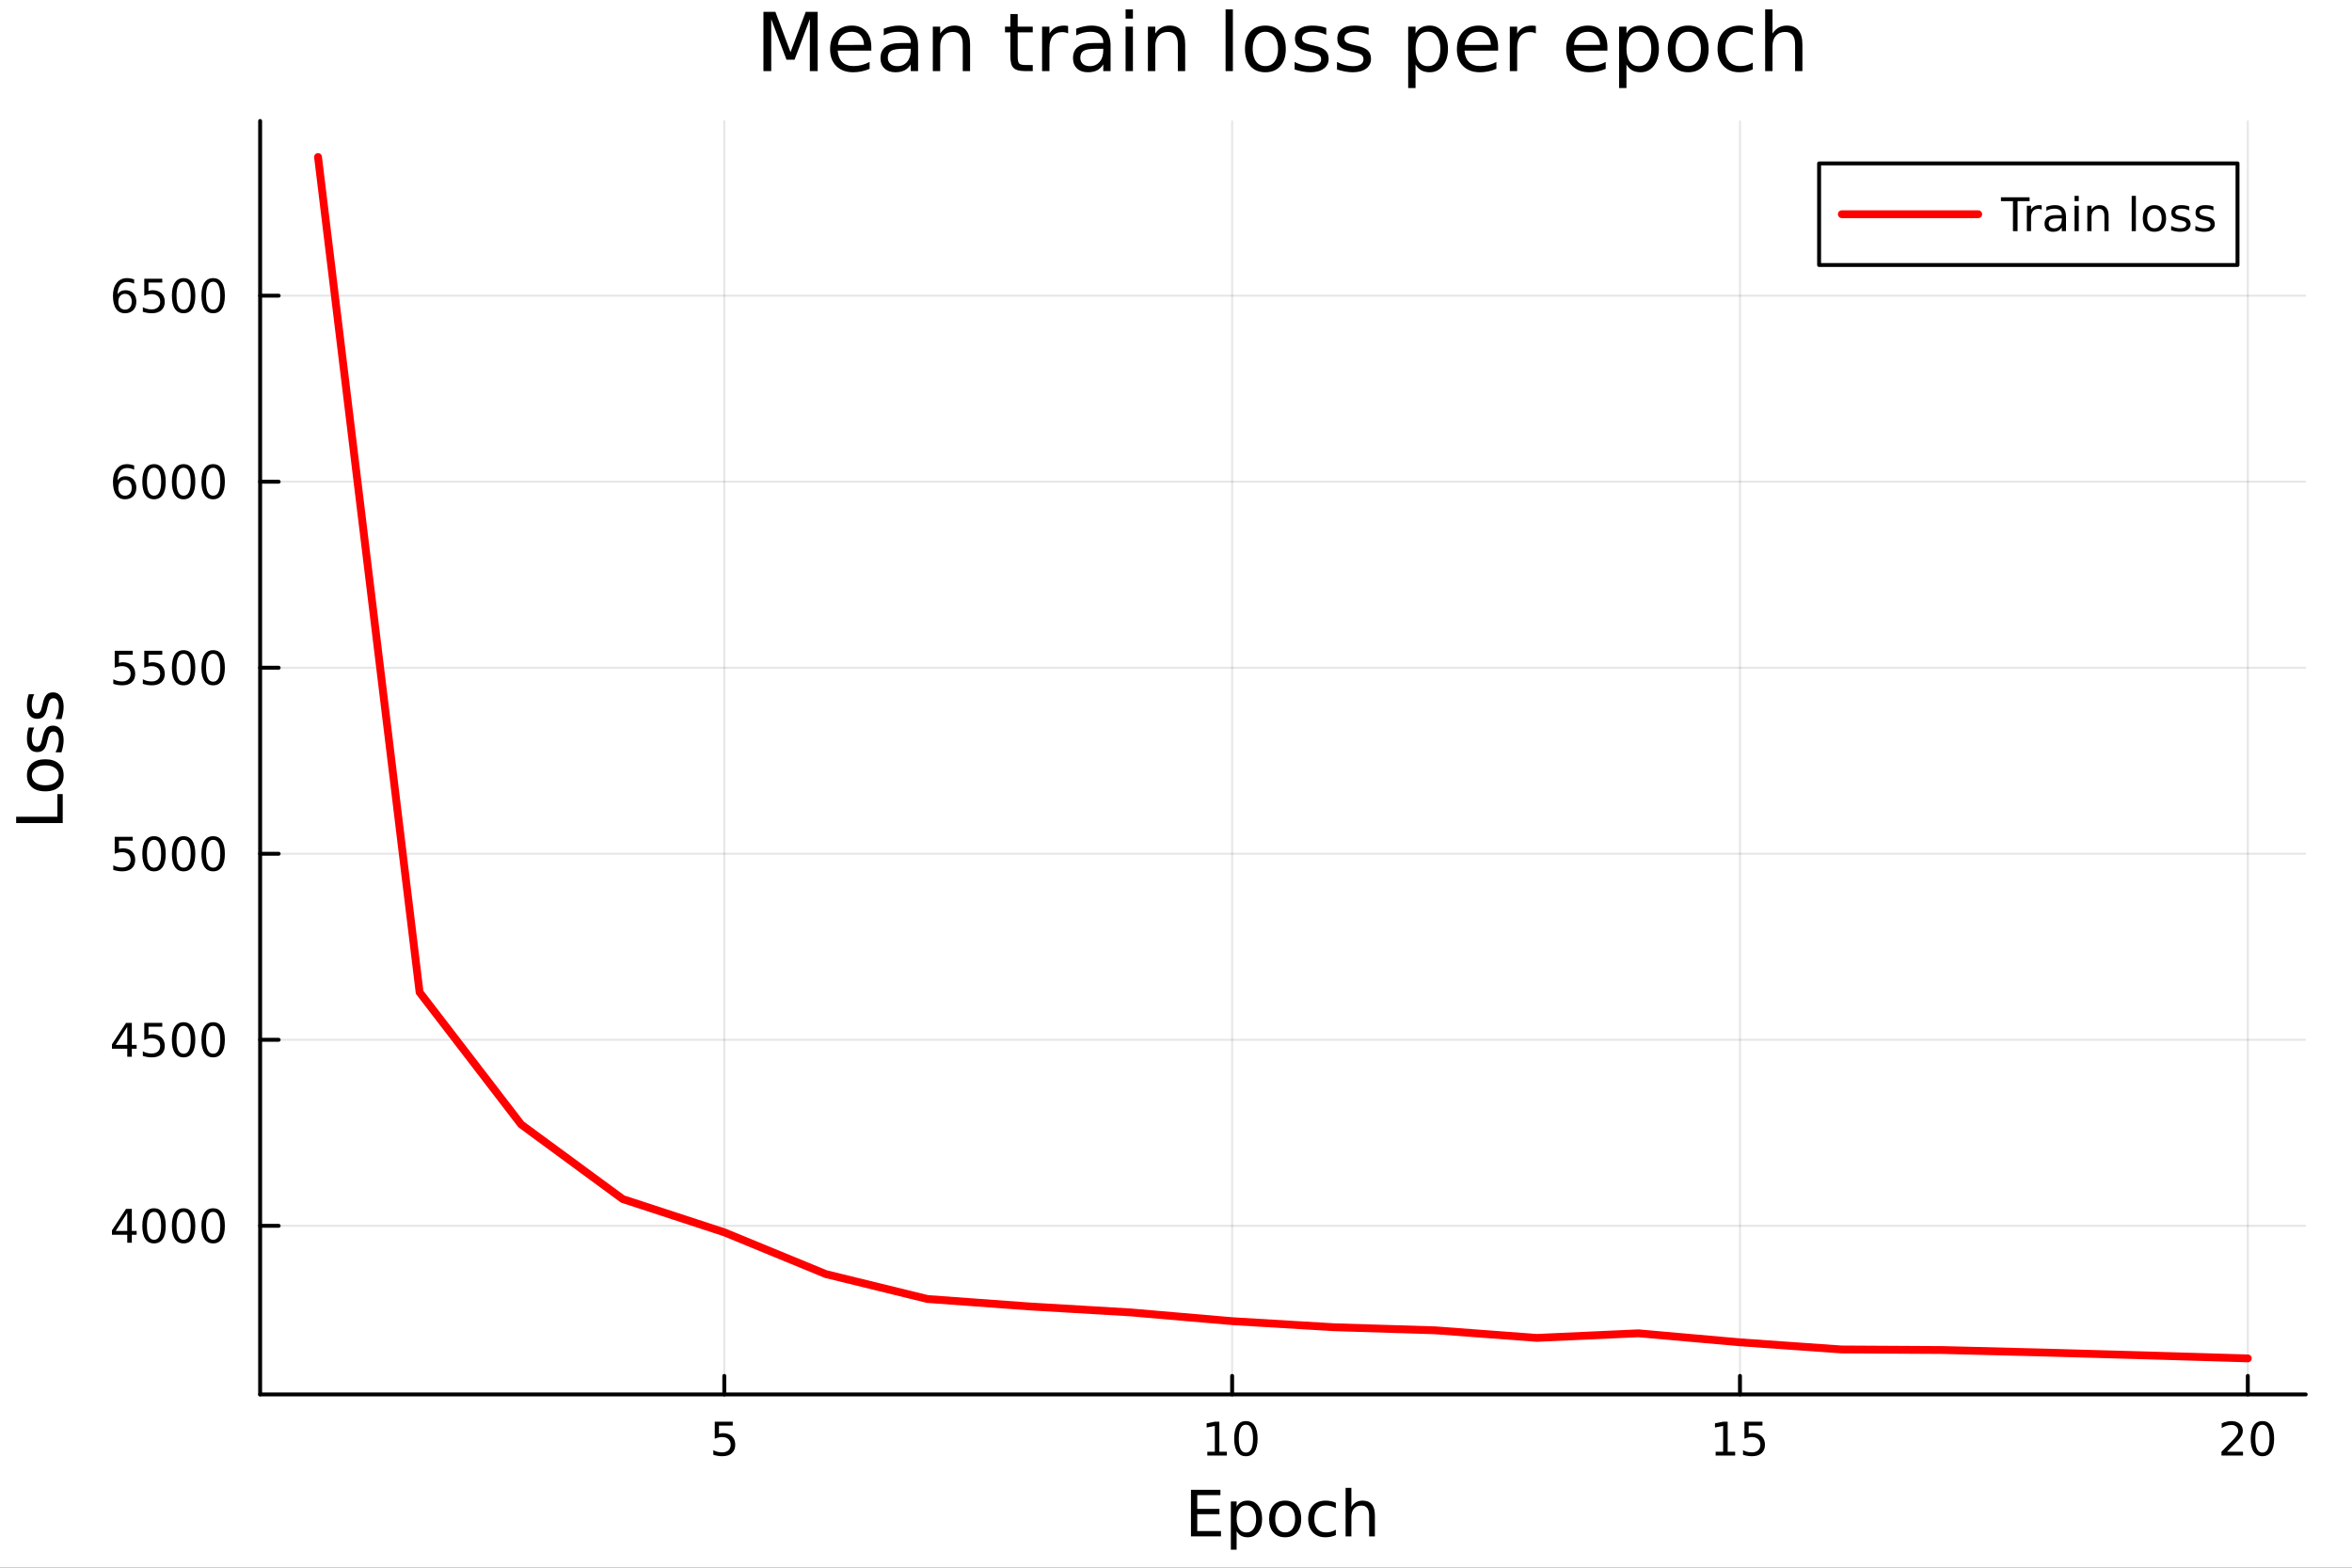 <?xml version="1.0" encoding="utf-8"?>
<svg xmlns="http://www.w3.org/2000/svg" xmlns:xlink="http://www.w3.org/1999/xlink" width="600" height="400" viewBox="0 0 2400 1600">
<rect x="0" y="0" width="2400" height="1600" fill="#333333" stroke="none"/>
<defs>
  <clipPath id="clip720">
    <rect x="0" y="0" width="2400" height="1600"/>
  </clipPath>
</defs>
<path clip-path="url(#clip720)" d="M0 1600 L2400 1600 L2400 8.88178e-14 L0 8.88178e-14  Z" fill="#ffffff" fill-rule="evenodd" fill-opacity="1"/>
<defs>
  <clipPath id="clip721">
    <rect x="480" y="0" width="1681" height="1600"/>
  </clipPath>
</defs>
<path clip-path="url(#clip720)" d="M265.445 1423.18 L2352.76 1423.18 L2352.76 123.472 L265.445 123.472  Z" fill="#ffffff" fill-rule="evenodd" fill-opacity="1"/>
<defs>
  <clipPath id="clip722">
    <rect x="265" y="123" width="2088" height="1301"/>
  </clipPath>
</defs>
<polyline clip-path="url(#clip722)" style="stroke:#000000; stroke-linecap:round; stroke-linejoin:round; stroke-width:2; stroke-opacity:0.1; fill:none" points="739.08,1423.18 739.08,123.472 "/>
<polyline clip-path="url(#clip722)" style="stroke:#000000; stroke-linecap:round; stroke-linejoin:round; stroke-width:2; stroke-opacity:0.1; fill:none" points="1257.28,1423.18 1257.28,123.472 "/>
<polyline clip-path="url(#clip722)" style="stroke:#000000; stroke-linecap:round; stroke-linejoin:round; stroke-width:2; stroke-opacity:0.1; fill:none" points="1775.48,1423.18 1775.48,123.472 "/>
<polyline clip-path="url(#clip722)" style="stroke:#000000; stroke-linecap:round; stroke-linejoin:round; stroke-width:2; stroke-opacity:0.1; fill:none" points="2293.68,1423.18 2293.68,123.472 "/>
<polyline clip-path="url(#clip720)" style="stroke:#000000; stroke-linecap:round; stroke-linejoin:round; stroke-width:4; stroke-opacity:1; fill:none" points="265.445,1423.18 2352.76,1423.18 "/>
<polyline clip-path="url(#clip720)" style="stroke:#000000; stroke-linecap:round; stroke-linejoin:round; stroke-width:4; stroke-opacity:1; fill:none" points="739.08,1423.18 739.08,1404.28 "/>
<polyline clip-path="url(#clip720)" style="stroke:#000000; stroke-linecap:round; stroke-linejoin:round; stroke-width:4; stroke-opacity:1; fill:none" points="1257.28,1423.18 1257.28,1404.28 "/>
<polyline clip-path="url(#clip720)" style="stroke:#000000; stroke-linecap:round; stroke-linejoin:round; stroke-width:4; stroke-opacity:1; fill:none" points="1775.48,1423.18 1775.48,1404.28 "/>
<polyline clip-path="url(#clip720)" style="stroke:#000000; stroke-linecap:round; stroke-linejoin:round; stroke-width:4; stroke-opacity:1; fill:none" points="2293.68,1423.18 2293.68,1404.28 "/>
<path clip-path="url(#clip720)" d="M729.358 1451.02 L747.714 1451.02 L747.714 1454.96 L733.64 1454.96 L733.64 1463.43 Q734.659 1463.08 735.677 1462.92 Q736.696 1462.73 737.714 1462.73 Q743.501 1462.73 746.881 1465.9 Q750.26 1469.08 750.26 1474.49 Q750.26 1480.07 746.788 1483.17 Q743.316 1486.25 736.997 1486.25 Q734.821 1486.25 732.552 1485.88 Q730.307 1485.51 727.899 1484.77 L727.899 1480.07 Q729.983 1481.2 732.205 1481.76 Q734.427 1482.32 736.904 1482.32 Q740.909 1482.32 743.247 1480.21 Q745.584 1478.1 745.584 1474.49 Q745.584 1470.88 743.247 1468.77 Q740.909 1466.67 736.904 1466.67 Q735.029 1466.67 733.154 1467.08 Q731.302 1467.5 729.358 1468.38 L729.358 1451.02 Z" fill="#000000" fill-rule="nonzero" fill-opacity="1" /><path clip-path="url(#clip720)" d="M1231.97 1481.64 L1239.61 1481.64 L1239.61 1455.28 L1231.3 1456.95 L1231.3 1452.69 L1239.56 1451.02 L1244.24 1451.02 L1244.24 1481.64 L1251.88 1481.64 L1251.88 1485.58 L1231.97 1485.58 L1231.97 1481.64 Z" fill="#000000" fill-rule="nonzero" fill-opacity="1" /><path clip-path="url(#clip720)" d="M1271.32 1454.1 Q1267.71 1454.1 1265.88 1457.66 Q1264.07 1461.2 1264.07 1468.33 Q1264.07 1475.44 1265.88 1479.01 Q1267.71 1482.55 1271.32 1482.55 Q1274.95 1482.55 1276.76 1479.01 Q1278.59 1475.44 1278.59 1468.33 Q1278.59 1461.2 1276.76 1457.66 Q1274.95 1454.1 1271.32 1454.1 M1271.32 1450.39 Q1277.13 1450.39 1280.19 1455 Q1283.26 1459.58 1283.26 1468.33 Q1283.26 1477.06 1280.19 1481.67 Q1277.13 1486.25 1271.32 1486.25 Q1265.51 1486.25 1262.43 1481.67 Q1259.38 1477.06 1259.38 1468.33 Q1259.38 1459.58 1262.43 1455 Q1265.51 1450.39 1271.32 1450.39 Z" fill="#000000" fill-rule="nonzero" fill-opacity="1" /><path clip-path="url(#clip720)" d="M1750.67 1481.64 L1758.3 1481.64 L1758.3 1455.28 L1749.99 1456.95 L1749.99 1452.69 L1758.26 1451.02 L1762.93 1451.02 L1762.93 1481.64 L1770.57 1481.64 L1770.57 1485.58 L1750.67 1485.58 L1750.67 1481.64 Z" fill="#000000" fill-rule="nonzero" fill-opacity="1" /><path clip-path="url(#clip720)" d="M1780.06 1451.02 L1798.42 1451.02 L1798.42 1454.96 L1784.35 1454.96 L1784.35 1463.43 Q1785.36 1463.08 1786.38 1462.92 Q1787.4 1462.73 1788.42 1462.73 Q1794.21 1462.73 1797.59 1465.9 Q1800.97 1469.08 1800.97 1474.49 Q1800.97 1480.07 1797.49 1483.17 Q1794.02 1486.25 1787.7 1486.25 Q1785.53 1486.25 1783.26 1485.88 Q1781.01 1485.51 1778.61 1484.77 L1778.61 1480.07 Q1780.69 1481.2 1782.91 1481.76 Q1785.13 1482.32 1787.61 1482.32 Q1791.61 1482.32 1793.95 1480.21 Q1796.29 1478.1 1796.29 1474.49 Q1796.29 1470.88 1793.95 1468.77 Q1791.61 1466.67 1787.61 1466.67 Q1785.74 1466.67 1783.86 1467.08 Q1782.01 1467.5 1780.06 1468.38 L1780.06 1451.02 Z" fill="#000000" fill-rule="nonzero" fill-opacity="1" /><path clip-path="url(#clip720)" d="M2272.45 1481.64 L2288.77 1481.64 L2288.77 1485.58 L2266.83 1485.58 L2266.83 1481.64 Q2269.49 1478.89 2274.07 1474.26 Q2278.68 1469.61 2279.86 1468.27 Q2282.11 1465.74 2282.99 1464.01 Q2283.89 1462.25 2283.89 1460.56 Q2283.89 1457.8 2281.95 1456.07 Q2280.02 1454.33 2276.92 1454.33 Q2274.72 1454.33 2272.27 1455.09 Q2269.84 1455.86 2267.06 1457.41 L2267.06 1452.69 Q2269.88 1451.55 2272.34 1450.97 Q2274.79 1450.39 2276.83 1450.39 Q2282.2 1450.39 2285.39 1453.08 Q2288.59 1455.77 2288.59 1460.26 Q2288.59 1462.39 2287.78 1464.31 Q2286.99 1466.2 2284.88 1468.8 Q2284.31 1469.47 2281.2 1472.69 Q2278.1 1475.88 2272.45 1481.64 Z" fill="#000000" fill-rule="nonzero" fill-opacity="1" /><path clip-path="url(#clip720)" d="M2308.59 1454.1 Q2304.98 1454.1 2303.15 1457.66 Q2301.34 1461.2 2301.34 1468.33 Q2301.34 1475.44 2303.15 1479.01 Q2304.98 1482.55 2308.59 1482.55 Q2312.22 1482.55 2314.03 1479.01 Q2315.86 1475.44 2315.86 1468.33 Q2315.86 1461.2 2314.03 1457.66 Q2312.22 1454.1 2308.59 1454.1 M2308.59 1450.39 Q2314.4 1450.39 2317.45 1455 Q2320.53 1459.58 2320.53 1468.33 Q2320.53 1477.06 2317.45 1481.67 Q2314.4 1486.25 2308.59 1486.25 Q2302.78 1486.25 2299.7 1481.67 Q2296.64 1477.06 2296.64 1468.33 Q2296.64 1459.58 2299.7 1455 Q2302.78 1450.39 2308.59 1450.39 Z" fill="#000000" fill-rule="nonzero" fill-opacity="1" /><path clip-path="url(#clip720)" d="M1215.27 1520.52 L1245.32 1520.52 L1245.32 1525.93 L1221.7 1525.93 L1221.7 1540 L1244.33 1540 L1244.33 1545.41 L1221.7 1545.41 L1221.7 1562.63 L1245.89 1562.63 L1245.89 1568.04 L1215.27 1568.04 L1215.27 1520.52 Z" fill="#000000" fill-rule="nonzero" fill-opacity="1" /><path clip-path="url(#clip720)" d="M1261.87 1562.7 L1261.87 1581.6 L1255.98 1581.6 L1255.98 1532.4 L1261.87 1532.4 L1261.87 1537.81 Q1263.71 1534.62 1266.51 1533.1 Q1269.35 1531.54 1273.26 1531.54 Q1279.75 1531.54 1283.8 1536.69 Q1287.87 1541.85 1287.87 1550.25 Q1287.87 1558.65 1283.8 1563.81 Q1279.75 1568.97 1273.26 1568.97 Q1269.35 1568.97 1266.51 1567.44 Q1263.71 1565.88 1261.87 1562.7 M1281.79 1550.25 Q1281.79 1543.79 1279.12 1540.13 Q1276.48 1536.44 1271.83 1536.44 Q1267.18 1536.44 1264.51 1540.13 Q1261.87 1543.79 1261.87 1550.25 Q1261.87 1556.71 1264.51 1560.4 Q1267.18 1564.07 1271.83 1564.07 Q1276.48 1564.07 1279.12 1560.4 Q1281.79 1556.71 1281.79 1550.25 Z" fill="#000000" fill-rule="nonzero" fill-opacity="1" /><path clip-path="url(#clip720)" d="M1311.39 1536.5 Q1306.68 1536.5 1303.94 1540.19 Q1301.21 1543.85 1301.21 1550.25 Q1301.21 1556.65 1303.91 1560.34 Q1306.65 1564 1311.39 1564 Q1316.07 1564 1318.81 1560.31 Q1321.55 1556.62 1321.55 1550.25 Q1321.55 1543.92 1318.81 1540.23 Q1316.07 1536.5 1311.39 1536.5 M1311.39 1531.54 Q1319.03 1531.54 1323.39 1536.5 Q1327.75 1541.47 1327.75 1550.25 Q1327.75 1559 1323.39 1564 Q1319.03 1568.97 1311.39 1568.97 Q1303.72 1568.97 1299.36 1564 Q1295.03 1559 1295.03 1550.25 Q1295.03 1541.47 1299.36 1536.5 Q1303.72 1531.54 1311.39 1531.54 Z" fill="#000000" fill-rule="nonzero" fill-opacity="1" /><path clip-path="url(#clip720)" d="M1363.11 1533.76 L1363.11 1539.24 Q1360.63 1537.87 1358.12 1537.2 Q1355.63 1536.5 1353.09 1536.5 Q1347.39 1536.5 1344.24 1540.13 Q1341.09 1543.73 1341.09 1550.25 Q1341.09 1556.78 1344.24 1560.4 Q1347.39 1564 1353.09 1564 Q1355.63 1564 1358.12 1563.33 Q1360.63 1562.63 1363.11 1561.26 L1363.11 1566.68 Q1360.66 1567.82 1358.02 1568.39 Q1355.41 1568.97 1352.45 1568.97 Q1344.4 1568.97 1339.66 1563.91 Q1334.91 1558.85 1334.91 1550.25 Q1334.91 1541.53 1339.69 1536.53 Q1344.49 1531.54 1352.83 1531.54 Q1355.54 1531.54 1358.12 1532.11 Q1360.69 1532.65 1363.11 1533.76 Z" fill="#000000" fill-rule="nonzero" fill-opacity="1" /><path clip-path="url(#clip720)" d="M1402.93 1546.53 L1402.93 1568.04 L1397.07 1568.04 L1397.07 1546.72 Q1397.07 1541.66 1395.1 1539.14 Q1393.13 1536.63 1389.18 1536.63 Q1384.44 1536.63 1381.7 1539.65 Q1378.96 1542.68 1378.96 1547.9 L1378.96 1568.04 L1373.08 1568.04 L1373.08 1518.52 L1378.96 1518.52 L1378.96 1537.93 Q1381.06 1534.72 1383.9 1533.13 Q1386.76 1531.54 1390.49 1531.54 Q1396.63 1531.54 1399.78 1535.36 Q1402.93 1539.14 1402.93 1546.53 Z" fill="#000000" fill-rule="nonzero" fill-opacity="1" /><polyline clip-path="url(#clip722)" style="stroke:#000000; stroke-linecap:round; stroke-linejoin:round; stroke-width:2; stroke-opacity:0.1; fill:none" points="265.445,1251.08 2352.76,1251.08 "/>
<polyline clip-path="url(#clip722)" style="stroke:#000000; stroke-linecap:round; stroke-linejoin:round; stroke-width:2; stroke-opacity:0.1; fill:none" points="265.445,1061.22 2352.76,1061.22 "/>
<polyline clip-path="url(#clip722)" style="stroke:#000000; stroke-linecap:round; stroke-linejoin:round; stroke-width:2; stroke-opacity:0.1; fill:none" points="265.445,871.352 2352.76,871.352 "/>
<polyline clip-path="url(#clip722)" style="stroke:#000000; stroke-linecap:round; stroke-linejoin:round; stroke-width:2; stroke-opacity:0.1; fill:none" points="265.445,681.487 2352.76,681.487 "/>
<polyline clip-path="url(#clip722)" style="stroke:#000000; stroke-linecap:round; stroke-linejoin:round; stroke-width:2; stroke-opacity:0.1; fill:none" points="265.445,491.623 2352.76,491.623 "/>
<polyline clip-path="url(#clip722)" style="stroke:#000000; stroke-linecap:round; stroke-linejoin:round; stroke-width:2; stroke-opacity:0.1; fill:none" points="265.445,301.758 2352.76,301.758 "/>
<polyline clip-path="url(#clip720)" style="stroke:#000000; stroke-linecap:round; stroke-linejoin:round; stroke-width:4; stroke-opacity:1; fill:none" points="265.445,1423.18 265.445,123.472 "/>
<polyline clip-path="url(#clip720)" style="stroke:#000000; stroke-linecap:round; stroke-linejoin:round; stroke-width:4; stroke-opacity:1; fill:none" points="265.445,1251.08 284.342,1251.08 "/>
<polyline clip-path="url(#clip720)" style="stroke:#000000; stroke-linecap:round; stroke-linejoin:round; stroke-width:4; stroke-opacity:1; fill:none" points="265.445,1061.22 284.342,1061.22 "/>
<polyline clip-path="url(#clip720)" style="stroke:#000000; stroke-linecap:round; stroke-linejoin:round; stroke-width:4; stroke-opacity:1; fill:none" points="265.445,871.352 284.342,871.352 "/>
<polyline clip-path="url(#clip720)" style="stroke:#000000; stroke-linecap:round; stroke-linejoin:round; stroke-width:4; stroke-opacity:1; fill:none" points="265.445,681.487 284.342,681.487 "/>
<polyline clip-path="url(#clip720)" style="stroke:#000000; stroke-linecap:round; stroke-linejoin:round; stroke-width:4; stroke-opacity:1; fill:none" points="265.445,491.623 284.342,491.623 "/>
<polyline clip-path="url(#clip720)" style="stroke:#000000; stroke-linecap:round; stroke-linejoin:round; stroke-width:4; stroke-opacity:1; fill:none" points="265.445,301.758 284.342,301.758 "/>
<path clip-path="url(#clip720)" d="M129.862 1237.88 L118.056 1256.32 L129.862 1256.32 L129.862 1237.88 M128.635 1233.8 L134.515 1233.8 L134.515 1256.32 L139.445 1256.32 L139.445 1260.21 L134.515 1260.21 L134.515 1268.36 L129.862 1268.36 L129.862 1260.21 L114.26 1260.21 L114.26 1255.7 L128.635 1233.8 Z" fill="#000000" fill-rule="nonzero" fill-opacity="1" /><path clip-path="url(#clip720)" d="M157.177 1236.88 Q153.566 1236.88 151.737 1240.44 Q149.931 1243.99 149.931 1251.12 Q149.931 1258.22 151.737 1261.79 Q153.566 1265.33 157.177 1265.33 Q160.811 1265.33 162.616 1261.79 Q164.445 1258.22 164.445 1251.12 Q164.445 1243.99 162.616 1240.44 Q160.811 1236.88 157.177 1236.88 M157.177 1233.18 Q162.987 1233.18 166.042 1237.78 Q169.121 1242.37 169.121 1251.12 Q169.121 1259.84 166.042 1264.45 Q162.987 1269.03 157.177 1269.03 Q151.366 1269.03 148.288 1264.45 Q145.232 1259.84 145.232 1251.12 Q145.232 1242.37 148.288 1237.78 Q151.366 1233.18 157.177 1233.18 Z" fill="#000000" fill-rule="nonzero" fill-opacity="1" /><path clip-path="url(#clip720)" d="M187.338 1236.88 Q183.727 1236.88 181.899 1240.44 Q180.093 1243.99 180.093 1251.12 Q180.093 1258.22 181.899 1261.79 Q183.727 1265.33 187.338 1265.33 Q190.973 1265.33 192.778 1261.79 Q194.607 1258.22 194.607 1251.12 Q194.607 1243.99 192.778 1240.44 Q190.973 1236.88 187.338 1236.88 M187.338 1233.18 Q193.149 1233.18 196.204 1237.78 Q199.283 1242.37 199.283 1251.12 Q199.283 1259.84 196.204 1264.45 Q193.149 1269.03 187.338 1269.03 Q181.528 1269.03 178.45 1264.45 Q175.394 1259.84 175.394 1251.12 Q175.394 1242.37 178.45 1237.78 Q181.528 1233.18 187.338 1233.18 Z" fill="#000000" fill-rule="nonzero" fill-opacity="1" /><path clip-path="url(#clip720)" d="M217.5 1236.88 Q213.889 1236.88 212.061 1240.44 Q210.255 1243.99 210.255 1251.12 Q210.255 1258.22 212.061 1261.79 Q213.889 1265.33 217.5 1265.33 Q221.135 1265.33 222.94 1261.79 Q224.769 1258.22 224.769 1251.12 Q224.769 1243.99 222.94 1240.44 Q221.135 1236.88 217.5 1236.88 M217.5 1233.18 Q223.31 1233.18 226.366 1237.78 Q229.445 1242.37 229.445 1251.12 Q229.445 1259.84 226.366 1264.45 Q223.31 1269.03 217.5 1269.03 Q211.69 1269.03 208.612 1264.45 Q205.556 1259.84 205.556 1251.12 Q205.556 1242.37 208.612 1237.78 Q211.69 1233.18 217.5 1233.18 Z" fill="#000000" fill-rule="nonzero" fill-opacity="1" /><path clip-path="url(#clip720)" d="M129.862 1048.01 L118.056 1066.46 L129.862 1066.46 L129.862 1048.01 M128.635 1043.94 L134.515 1043.94 L134.515 1066.46 L139.445 1066.46 L139.445 1070.35 L134.515 1070.35 L134.515 1078.5 L129.862 1078.5 L129.862 1070.35 L114.26 1070.35 L114.26 1065.83 L128.635 1043.94 Z" fill="#000000" fill-rule="nonzero" fill-opacity="1" /><path clip-path="url(#clip720)" d="M147.223 1043.94 L165.579 1043.94 L165.579 1047.87 L151.505 1047.87 L151.505 1056.34 Q152.524 1056 153.542 1055.83 Q154.561 1055.65 155.579 1055.65 Q161.366 1055.65 164.746 1058.82 Q168.126 1061.99 168.126 1067.41 Q168.126 1072.99 164.653 1076.09 Q161.181 1079.17 154.862 1079.17 Q152.686 1079.17 150.417 1078.8 Q148.172 1078.43 145.765 1077.69 L145.765 1072.99 Q147.848 1074.12 150.07 1074.68 Q152.292 1075.23 154.769 1075.23 Q158.774 1075.23 161.112 1073.13 Q163.45 1071.02 163.45 1067.41 Q163.45 1063.8 161.112 1061.69 Q158.774 1059.58 154.769 1059.58 Q152.894 1059.58 151.019 1060 Q149.167 1060.42 147.223 1061.3 L147.223 1043.94 Z" fill="#000000" fill-rule="nonzero" fill-opacity="1" /><path clip-path="url(#clip720)" d="M187.338 1047.02 Q183.727 1047.02 181.899 1050.58 Q180.093 1054.12 180.093 1061.25 Q180.093 1068.36 181.899 1071.92 Q183.727 1075.46 187.338 1075.46 Q190.973 1075.46 192.778 1071.92 Q194.607 1068.36 194.607 1061.25 Q194.607 1054.12 192.778 1050.58 Q190.973 1047.02 187.338 1047.02 M187.338 1043.31 Q193.149 1043.31 196.204 1047.92 Q199.283 1052.5 199.283 1061.25 Q199.283 1069.98 196.204 1074.58 Q193.149 1079.17 187.338 1079.17 Q181.528 1079.17 178.45 1074.58 Q175.394 1069.98 175.394 1061.25 Q175.394 1052.5 178.45 1047.92 Q181.528 1043.31 187.338 1043.31 Z" fill="#000000" fill-rule="nonzero" fill-opacity="1" /><path clip-path="url(#clip720)" d="M217.5 1047.02 Q213.889 1047.02 212.061 1050.58 Q210.255 1054.12 210.255 1061.25 Q210.255 1068.36 212.061 1071.92 Q213.889 1075.46 217.5 1075.46 Q221.135 1075.46 222.94 1071.92 Q224.769 1068.36 224.769 1061.25 Q224.769 1054.12 222.94 1050.58 Q221.135 1047.02 217.5 1047.02 M217.5 1043.31 Q223.31 1043.31 226.366 1047.92 Q229.445 1052.5 229.445 1061.25 Q229.445 1069.98 226.366 1074.58 Q223.31 1079.17 217.5 1079.17 Q211.69 1079.17 208.612 1074.58 Q205.556 1069.98 205.556 1061.25 Q205.556 1052.5 208.612 1047.92 Q211.69 1043.31 217.5 1043.31 Z" fill="#000000" fill-rule="nonzero" fill-opacity="1" /><path clip-path="url(#clip720)" d="M117.061 854.072 L135.417 854.072 L135.417 858.007 L121.343 858.007 L121.343 866.479 Q122.362 866.132 123.38 865.97 Q124.399 865.785 125.418 865.785 Q131.205 865.785 134.584 868.956 Q137.964 872.127 137.964 877.544 Q137.964 883.123 134.492 886.225 Q131.019 889.303 124.7 889.303 Q122.524 889.303 120.255 888.933 Q118.01 888.562 115.603 887.822 L115.603 883.123 Q117.686 884.257 119.908 884.813 Q122.13 885.368 124.607 885.368 Q128.612 885.368 130.95 883.262 Q133.288 881.155 133.288 877.544 Q133.288 873.933 130.95 871.826 Q128.612 869.72 124.607 869.72 Q122.732 869.72 120.857 870.137 Q119.006 870.553 117.061 871.433 L117.061 854.072 Z" fill="#000000" fill-rule="nonzero" fill-opacity="1" /><path clip-path="url(#clip720)" d="M157.177 857.151 Q153.566 857.151 151.737 860.715 Q149.931 864.257 149.931 871.387 Q149.931 878.493 151.737 882.058 Q153.566 885.6 157.177 885.6 Q160.811 885.6 162.616 882.058 Q164.445 878.493 164.445 871.387 Q164.445 864.257 162.616 860.715 Q160.811 857.151 157.177 857.151 M157.177 853.447 Q162.987 853.447 166.042 858.053 Q169.121 862.637 169.121 871.387 Q169.121 880.113 166.042 884.72 Q162.987 889.303 157.177 889.303 Q151.366 889.303 148.288 884.72 Q145.232 880.113 145.232 871.387 Q145.232 862.637 148.288 858.053 Q151.366 853.447 157.177 853.447 Z" fill="#000000" fill-rule="nonzero" fill-opacity="1" /><path clip-path="url(#clip720)" d="M187.338 857.151 Q183.727 857.151 181.899 860.715 Q180.093 864.257 180.093 871.387 Q180.093 878.493 181.899 882.058 Q183.727 885.6 187.338 885.6 Q190.973 885.6 192.778 882.058 Q194.607 878.493 194.607 871.387 Q194.607 864.257 192.778 860.715 Q190.973 857.151 187.338 857.151 M187.338 853.447 Q193.149 853.447 196.204 858.053 Q199.283 862.637 199.283 871.387 Q199.283 880.113 196.204 884.72 Q193.149 889.303 187.338 889.303 Q181.528 889.303 178.45 884.72 Q175.394 880.113 175.394 871.387 Q175.394 862.637 178.45 858.053 Q181.528 853.447 187.338 853.447 Z" fill="#000000" fill-rule="nonzero" fill-opacity="1" /><path clip-path="url(#clip720)" d="M217.5 857.151 Q213.889 857.151 212.061 860.715 Q210.255 864.257 210.255 871.387 Q210.255 878.493 212.061 882.058 Q213.889 885.6 217.5 885.6 Q221.135 885.6 222.94 882.058 Q224.769 878.493 224.769 871.387 Q224.769 864.257 222.94 860.715 Q221.135 857.151 217.5 857.151 M217.5 853.447 Q223.31 853.447 226.366 858.053 Q229.445 862.637 229.445 871.387 Q229.445 880.113 226.366 884.72 Q223.31 889.303 217.5 889.303 Q211.69 889.303 208.612 884.72 Q205.556 880.113 205.556 871.387 Q205.556 862.637 208.612 858.053 Q211.69 853.447 217.5 853.447 Z" fill="#000000" fill-rule="nonzero" fill-opacity="1" /><path clip-path="url(#clip720)" d="M117.061 664.207 L135.417 664.207 L135.417 668.142 L121.343 668.142 L121.343 676.615 Q122.362 676.267 123.38 676.105 Q124.399 675.92 125.418 675.92 Q131.205 675.92 134.584 679.092 Q137.964 682.263 137.964 687.679 Q137.964 693.258 134.492 696.36 Q131.019 699.439 124.7 699.439 Q122.524 699.439 120.255 699.068 Q118.01 698.698 115.603 697.957 L115.603 693.258 Q117.686 694.392 119.908 694.948 Q122.13 695.503 124.607 695.503 Q128.612 695.503 130.95 693.397 Q133.288 691.291 133.288 687.679 Q133.288 684.068 130.95 681.962 Q128.612 679.855 124.607 679.855 Q122.732 679.855 120.857 680.272 Q119.006 680.689 117.061 681.568 L117.061 664.207 Z" fill="#000000" fill-rule="nonzero" fill-opacity="1" /><path clip-path="url(#clip720)" d="M147.223 664.207 L165.579 664.207 L165.579 668.142 L151.505 668.142 L151.505 676.615 Q152.524 676.267 153.542 676.105 Q154.561 675.92 155.579 675.92 Q161.366 675.92 164.746 679.092 Q168.126 682.263 168.126 687.679 Q168.126 693.258 164.653 696.36 Q161.181 699.439 154.862 699.439 Q152.686 699.439 150.417 699.068 Q148.172 698.698 145.765 697.957 L145.765 693.258 Q147.848 694.392 150.07 694.948 Q152.292 695.503 154.769 695.503 Q158.774 695.503 161.112 693.397 Q163.45 691.291 163.45 687.679 Q163.45 684.068 161.112 681.962 Q158.774 679.855 154.769 679.855 Q152.894 679.855 151.019 680.272 Q149.167 680.689 147.223 681.568 L147.223 664.207 Z" fill="#000000" fill-rule="nonzero" fill-opacity="1" /><path clip-path="url(#clip720)" d="M187.338 667.286 Q183.727 667.286 181.899 670.851 Q180.093 674.392 180.093 681.522 Q180.093 688.628 181.899 692.193 Q183.727 695.735 187.338 695.735 Q190.973 695.735 192.778 692.193 Q194.607 688.628 194.607 681.522 Q194.607 674.392 192.778 670.851 Q190.973 667.286 187.338 667.286 M187.338 663.582 Q193.149 663.582 196.204 668.189 Q199.283 672.772 199.283 681.522 Q199.283 690.249 196.204 694.855 Q193.149 699.439 187.338 699.439 Q181.528 699.439 178.45 694.855 Q175.394 690.249 175.394 681.522 Q175.394 672.772 178.45 668.189 Q181.528 663.582 187.338 663.582 Z" fill="#000000" fill-rule="nonzero" fill-opacity="1" /><path clip-path="url(#clip720)" d="M217.5 667.286 Q213.889 667.286 212.061 670.851 Q210.255 674.392 210.255 681.522 Q210.255 688.628 212.061 692.193 Q213.889 695.735 217.5 695.735 Q221.135 695.735 222.94 692.193 Q224.769 688.628 224.769 681.522 Q224.769 674.392 222.94 670.851 Q221.135 667.286 217.5 667.286 M217.5 663.582 Q223.31 663.582 226.366 668.189 Q229.445 672.772 229.445 681.522 Q229.445 690.249 226.366 694.855 Q223.31 699.439 217.5 699.439 Q211.69 699.439 208.612 694.855 Q205.556 690.249 205.556 681.522 Q205.556 672.772 208.612 668.189 Q211.69 663.582 217.5 663.582 Z" fill="#000000" fill-rule="nonzero" fill-opacity="1" /><path clip-path="url(#clip720)" d="M127.593 489.759 Q124.445 489.759 122.593 491.912 Q120.765 494.065 120.765 497.815 Q120.765 501.542 122.593 503.718 Q124.445 505.87 127.593 505.87 Q130.742 505.87 132.57 503.718 Q134.422 501.542 134.422 497.815 Q134.422 494.065 132.57 491.912 Q130.742 489.759 127.593 489.759 M136.876 475.107 L136.876 479.366 Q135.117 478.533 133.311 478.093 Q131.529 477.653 129.769 477.653 Q125.14 477.653 122.686 480.778 Q120.255 483.903 119.908 490.222 Q121.274 488.208 123.334 487.144 Q125.394 486.056 127.871 486.056 Q133.08 486.056 136.089 489.227 Q139.121 492.375 139.121 497.815 Q139.121 503.139 135.973 506.356 Q132.825 509.574 127.593 509.574 Q121.598 509.574 118.427 504.991 Q115.256 500.384 115.256 491.657 Q115.256 483.463 119.144 478.602 Q123.033 473.718 129.584 473.718 Q131.343 473.718 133.126 474.065 Q134.931 474.412 136.876 475.107 Z" fill="#000000" fill-rule="nonzero" fill-opacity="1" /><path clip-path="url(#clip720)" d="M157.177 477.421 Q153.566 477.421 151.737 480.986 Q149.931 484.528 149.931 491.657 Q149.931 498.764 151.737 502.329 Q153.566 505.87 157.177 505.87 Q160.811 505.87 162.616 502.329 Q164.445 498.764 164.445 491.657 Q164.445 484.528 162.616 480.986 Q160.811 477.421 157.177 477.421 M157.177 473.718 Q162.987 473.718 166.042 478.324 Q169.121 482.907 169.121 491.657 Q169.121 500.384 166.042 504.991 Q162.987 509.574 157.177 509.574 Q151.366 509.574 148.288 504.991 Q145.232 500.384 145.232 491.657 Q145.232 482.907 148.288 478.324 Q151.366 473.718 157.177 473.718 Z" fill="#000000" fill-rule="nonzero" fill-opacity="1" /><path clip-path="url(#clip720)" d="M187.338 477.421 Q183.727 477.421 181.899 480.986 Q180.093 484.528 180.093 491.657 Q180.093 498.764 181.899 502.329 Q183.727 505.87 187.338 505.87 Q190.973 505.87 192.778 502.329 Q194.607 498.764 194.607 491.657 Q194.607 484.528 192.778 480.986 Q190.973 477.421 187.338 477.421 M187.338 473.718 Q193.149 473.718 196.204 478.324 Q199.283 482.907 199.283 491.657 Q199.283 500.384 196.204 504.991 Q193.149 509.574 187.338 509.574 Q181.528 509.574 178.45 504.991 Q175.394 500.384 175.394 491.657 Q175.394 482.907 178.45 478.324 Q181.528 473.718 187.338 473.718 Z" fill="#000000" fill-rule="nonzero" fill-opacity="1" /><path clip-path="url(#clip720)" d="M217.5 477.421 Q213.889 477.421 212.061 480.986 Q210.255 484.528 210.255 491.657 Q210.255 498.764 212.061 502.329 Q213.889 505.87 217.5 505.87 Q221.135 505.87 222.94 502.329 Q224.769 498.764 224.769 491.657 Q224.769 484.528 222.94 480.986 Q221.135 477.421 217.5 477.421 M217.5 473.718 Q223.31 473.718 226.366 478.324 Q229.445 482.907 229.445 491.657 Q229.445 500.384 226.366 504.991 Q223.31 509.574 217.5 509.574 Q211.69 509.574 208.612 504.991 Q205.556 500.384 205.556 491.657 Q205.556 482.907 208.612 478.324 Q211.69 473.718 217.5 473.718 Z" fill="#000000" fill-rule="nonzero" fill-opacity="1" /><path clip-path="url(#clip720)" d="M127.593 299.895 Q124.445 299.895 122.593 302.047 Q120.765 304.2 120.765 307.95 Q120.765 311.677 122.593 313.853 Q124.445 316.006 127.593 316.006 Q130.742 316.006 132.57 313.853 Q134.422 311.677 134.422 307.95 Q134.422 304.2 132.57 302.047 Q130.742 299.895 127.593 299.895 M136.876 285.242 L136.876 289.501 Q135.117 288.668 133.311 288.228 Q131.529 287.788 129.769 287.788 Q125.14 287.788 122.686 290.913 Q120.255 294.038 119.908 300.358 Q121.274 298.344 123.334 297.279 Q125.394 296.191 127.871 296.191 Q133.08 296.191 136.089 299.362 Q139.121 302.51 139.121 307.95 Q139.121 313.274 135.973 316.492 Q132.825 319.709 127.593 319.709 Q121.598 319.709 118.427 315.126 Q115.256 310.52 115.256 301.793 Q115.256 293.598 119.144 288.737 Q123.033 283.853 129.584 283.853 Q131.343 283.853 133.126 284.2 Q134.931 284.548 136.876 285.242 Z" fill="#000000" fill-rule="nonzero" fill-opacity="1" /><path clip-path="url(#clip720)" d="M147.223 284.478 L165.579 284.478 L165.579 288.413 L151.505 288.413 L151.505 296.885 Q152.524 296.538 153.542 296.376 Q154.561 296.191 155.579 296.191 Q161.366 296.191 164.746 299.362 Q168.126 302.534 168.126 307.95 Q168.126 313.529 164.653 316.631 Q161.181 319.709 154.862 319.709 Q152.686 319.709 150.417 319.339 Q148.172 318.969 145.765 318.228 L145.765 313.529 Q147.848 314.663 150.07 315.219 Q152.292 315.774 154.769 315.774 Q158.774 315.774 161.112 313.668 Q163.45 311.561 163.45 307.95 Q163.45 304.339 161.112 302.233 Q158.774 300.126 154.769 300.126 Q152.894 300.126 151.019 300.543 Q149.167 300.959 147.223 301.839 L147.223 284.478 Z" fill="#000000" fill-rule="nonzero" fill-opacity="1" /><path clip-path="url(#clip720)" d="M187.338 287.557 Q183.727 287.557 181.899 291.122 Q180.093 294.663 180.093 301.793 Q180.093 308.899 181.899 312.464 Q183.727 316.006 187.338 316.006 Q190.973 316.006 192.778 312.464 Q194.607 308.899 194.607 301.793 Q194.607 294.663 192.778 291.122 Q190.973 287.557 187.338 287.557 M187.338 283.853 Q193.149 283.853 196.204 288.46 Q199.283 293.043 199.283 301.793 Q199.283 310.52 196.204 315.126 Q193.149 319.709 187.338 319.709 Q181.528 319.709 178.45 315.126 Q175.394 310.52 175.394 301.793 Q175.394 293.043 178.45 288.46 Q181.528 283.853 187.338 283.853 Z" fill="#000000" fill-rule="nonzero" fill-opacity="1" /><path clip-path="url(#clip720)" d="M217.5 287.557 Q213.889 287.557 212.061 291.122 Q210.255 294.663 210.255 301.793 Q210.255 308.899 212.061 312.464 Q213.889 316.006 217.5 316.006 Q221.135 316.006 222.94 312.464 Q224.769 308.899 224.769 301.793 Q224.769 294.663 222.94 291.122 Q221.135 287.557 217.5 287.557 M217.5 283.853 Q223.31 283.853 226.366 288.46 Q229.445 293.043 229.445 301.793 Q229.445 310.52 226.366 315.126 Q223.31 319.709 217.5 319.709 Q211.69 319.709 208.612 315.126 Q205.556 310.52 205.556 301.793 Q205.556 293.043 208.612 288.46 Q211.69 283.853 217.5 283.853 Z" fill="#000000" fill-rule="nonzero" fill-opacity="1" /><path clip-path="url(#clip720)" d="M16.484 840.023 L16.484 833.593 L58.593 833.593 L58.593 810.454 L64.004 810.454 L64.004 840.023 L16.484 840.023 Z" fill="#000000" fill-rule="nonzero" fill-opacity="1" /><path clip-path="url(#clip720)" d="M32.462 791.293 Q32.462 796.004 36.154 798.741 Q39.815 801.478 46.212 801.478 Q52.609 801.478 56.302 798.773 Q59.962 796.036 59.962 791.293 Q59.962 786.614 56.27 783.877 Q52.578 781.14 46.212 781.14 Q39.878 781.14 36.186 783.877 Q32.462 786.614 32.462 791.293 M27.497 791.293 Q27.497 783.654 32.462 779.294 Q37.427 774.933 46.212 774.933 Q54.965 774.933 59.962 779.294 Q64.927 783.654 64.927 791.293 Q64.927 798.964 59.962 803.324 Q54.965 807.653 46.212 807.653 Q37.427 807.653 32.462 803.324 Q27.497 798.964 27.497 791.293 Z" fill="#000000" fill-rule="nonzero" fill-opacity="1" /><path clip-path="url(#clip720)" d="M29.407 742.5 L34.945 742.5 Q33.672 744.983 33.035 747.656 Q32.398 750.33 32.398 753.194 Q32.398 757.555 33.735 759.751 Q35.072 761.915 37.746 761.915 Q39.783 761.915 40.96 760.356 Q42.106 758.796 43.157 754.086 L43.602 752.08 Q44.939 745.842 47.39 743.232 Q49.809 740.59 54.169 740.59 Q59.134 740.59 62.031 744.537 Q64.927 748.452 64.927 755.327 Q64.927 758.192 64.354 761.311 Q63.813 764.398 62.699 767.836 L56.652 767.836 Q58.339 764.589 59.198 761.438 Q60.026 758.287 60.026 755.2 Q60.026 751.062 58.625 748.834 Q57.193 746.606 54.615 746.606 Q52.228 746.606 50.955 748.229 Q49.681 749.821 48.504 755.263 L48.026 757.3 Q46.88 762.743 44.525 765.162 Q42.138 767.581 38 767.581 Q32.971 767.581 30.234 764.016 Q27.497 760.451 27.497 753.895 Q27.497 750.648 27.974 747.784 Q28.452 744.919 29.407 742.5 Z" fill="#000000" fill-rule="nonzero" fill-opacity="1" /><path clip-path="url(#clip720)" d="M29.407 708.539 L34.945 708.539 Q33.672 711.022 33.035 713.695 Q32.398 716.369 32.398 719.233 Q32.398 723.594 33.735 725.79 Q35.072 727.954 37.746 727.954 Q39.783 727.954 40.96 726.395 Q42.106 724.835 43.157 720.125 L43.602 718.119 Q44.939 711.881 47.39 709.271 Q49.809 706.629 54.169 706.629 Q59.134 706.629 62.031 710.576 Q64.927 714.491 64.927 721.366 Q64.927 724.23 64.354 727.35 Q63.813 730.437 62.699 733.875 L56.652 733.875 Q58.339 730.628 59.198 727.477 Q60.026 724.326 60.026 721.239 Q60.026 717.101 58.625 714.873 Q57.193 712.645 54.615 712.645 Q52.228 712.645 50.955 714.268 Q49.681 715.86 48.504 721.302 L48.026 723.339 Q46.88 728.782 44.525 731.201 Q42.138 733.62 38 733.62 Q32.971 733.62 30.234 730.055 Q27.497 726.49 27.497 719.934 Q27.497 716.687 27.974 713.823 Q28.452 710.958 29.407 708.539 Z" fill="#000000" fill-rule="nonzero" fill-opacity="1" /><path clip-path="url(#clip720)" d="M779.019 12.096 L791.212 12.096 L806.646 53.253 L822.161 12.096 L834.355 12.096 L834.355 72.576 L826.374 72.576 L826.374 19.469 L810.778 60.95 L802.555 60.95 L786.959 19.469 L786.959 72.576 L779.019 72.576 L779.019 12.096 Z" fill="#000000" fill-rule="nonzero" fill-opacity="1" /><path clip-path="url(#clip720)" d="M889.082 48.028 L889.082 51.673 L854.812 51.673 Q855.298 59.37 859.43 63.421 Q863.602 67.431 871.015 67.431 Q875.309 67.431 879.32 66.378 Q883.371 65.325 887.34 63.218 L887.34 70.267 Q883.33 71.968 879.117 72.86 Q874.904 73.751 870.57 73.751 Q859.713 73.751 853.353 67.431 Q847.034 61.112 847.034 50.337 Q847.034 39.197 853.029 32.675 Q859.065 26.112 869.273 26.112 Q878.428 26.112 883.735 32.026 Q889.082 37.9 889.082 48.028 M881.629 45.84 Q881.548 39.723 878.185 36.077 Q874.864 32.431 869.354 32.431 Q863.116 32.431 859.349 35.956 Q855.622 39.48 855.055 45.88 L881.629 45.84 Z" fill="#000000" fill-rule="nonzero" fill-opacity="1" /><path clip-path="url(#clip720)" d="M921.935 49.769 Q912.902 49.769 909.418 51.835 Q905.934 53.901 905.934 58.884 Q905.934 62.854 908.527 65.203 Q911.16 67.512 915.656 67.512 Q921.854 67.512 925.581 63.137 Q929.348 58.722 929.348 51.43 L929.348 49.769 L921.935 49.769 M936.802 46.691 L936.802 72.576 L929.348 72.576 L929.348 65.689 Q926.796 69.821 922.988 71.806 Q919.181 73.751 913.671 73.751 Q906.704 73.751 902.572 69.862 Q898.48 65.933 898.48 59.37 Q898.48 51.714 903.585 47.825 Q908.729 43.936 918.897 43.936 L929.348 43.936 L929.348 43.207 Q929.348 38.062 925.946 35.267 Q922.583 32.431 916.466 32.431 Q912.578 32.431 908.891 33.363 Q905.205 34.295 901.802 36.158 L901.802 29.272 Q905.894 27.692 909.742 26.922 Q913.59 26.112 917.236 26.112 Q927.08 26.112 931.941 31.216 Q936.802 36.32 936.802 46.691 Z" fill="#000000" fill-rule="nonzero" fill-opacity="1" /><path clip-path="url(#clip720)" d="M989.869 45.192 L989.869 72.576 L982.415 72.576 L982.415 45.435 Q982.415 38.994 979.904 35.794 Q977.392 32.594 972.369 32.594 Q966.333 32.594 962.849 36.442 Q959.365 40.29 959.365 46.934 L959.365 72.576 L951.871 72.576 L951.871 27.206 L959.365 27.206 L959.365 34.254 Q962.039 30.163 965.644 28.138 Q969.29 26.112 974.03 26.112 Q981.848 26.112 985.858 30.973 Q989.869 35.794 989.869 45.192 Z" fill="#000000" fill-rule="nonzero" fill-opacity="1" /><path clip-path="url(#clip720)" d="M1038.48 14.324 L1038.48 27.206 L1053.83 27.206 L1053.83 32.999 L1038.48 32.999 L1038.48 57.628 Q1038.48 63.178 1039.98 64.758 Q1041.52 66.338 1046.18 66.338 L1053.83 66.338 L1053.83 72.576 L1046.18 72.576 Q1037.55 72.576 1034.27 69.376 Q1030.99 66.135 1030.99 57.628 L1030.99 32.999 L1025.52 32.999 L1025.52 27.206 L1030.99 27.206 L1030.99 14.324 L1038.48 14.324 Z" fill="#000000" fill-rule="nonzero" fill-opacity="1" /><path clip-path="url(#clip720)" d="M1089.93 34.173 Q1088.67 33.444 1087.17 33.12 Q1085.71 32.756 1083.93 32.756 Q1077.61 32.756 1074.21 36.888 Q1070.85 40.979 1070.85 48.676 L1070.85 72.576 L1063.35 72.576 L1063.35 27.206 L1070.85 27.206 L1070.85 34.254 Q1073.2 30.122 1076.96 28.138 Q1080.73 26.112 1086.12 26.112 Q1086.89 26.112 1087.82 26.234 Q1088.75 26.315 1089.89 26.517 L1089.93 34.173 Z" fill="#000000" fill-rule="nonzero" fill-opacity="1" /><path clip-path="url(#clip720)" d="M1118.36 49.769 Q1109.33 49.769 1105.85 51.835 Q1102.36 53.901 1102.36 58.884 Q1102.36 62.854 1104.95 65.203 Q1107.59 67.512 1112.08 67.512 Q1118.28 67.512 1122.01 63.137 Q1125.78 58.722 1125.78 51.43 L1125.78 49.769 L1118.36 49.769 M1133.23 46.691 L1133.23 72.576 L1125.78 72.576 L1125.78 65.689 Q1123.22 69.821 1119.42 71.806 Q1115.61 73.751 1110.1 73.751 Q1103.13 73.751 1099 69.862 Q1094.91 65.933 1094.91 59.37 Q1094.91 51.714 1100.01 47.825 Q1105.16 43.936 1115.33 43.936 L1125.78 43.936 L1125.78 43.207 Q1125.78 38.062 1122.37 35.267 Q1119.01 32.431 1112.89 32.431 Q1109.01 32.431 1105.32 33.363 Q1101.63 34.295 1098.23 36.158 L1098.23 29.272 Q1102.32 27.692 1106.17 26.922 Q1110.02 26.112 1113.66 26.112 Q1123.51 26.112 1128.37 31.216 Q1133.23 36.32 1133.23 46.691 Z" fill="#000000" fill-rule="nonzero" fill-opacity="1" /><path clip-path="url(#clip720)" d="M1148.58 27.206 L1156.04 27.206 L1156.04 72.576 L1148.58 72.576 L1148.58 27.206 M1148.58 9.544 L1156.04 9.544 L1156.04 18.983 L1148.58 18.983 L1148.58 9.544 Z" fill="#000000" fill-rule="nonzero" fill-opacity="1" /><path clip-path="url(#clip720)" d="M1209.35 45.192 L1209.35 72.576 L1201.89 72.576 L1201.89 45.435 Q1201.89 38.994 1199.38 35.794 Q1196.87 32.594 1191.85 32.594 Q1185.81 32.594 1182.33 36.442 Q1178.84 40.29 1178.84 46.934 L1178.84 72.576 L1171.35 72.576 L1171.35 27.206 L1178.84 27.206 L1178.84 34.254 Q1181.52 30.163 1185.12 28.138 Q1188.77 26.112 1193.51 26.112 Q1201.33 26.112 1205.34 30.973 Q1209.35 35.794 1209.35 45.192 Z" fill="#000000" fill-rule="nonzero" fill-opacity="1" /><path clip-path="url(#clip720)" d="M1250.59 9.544 L1258.04 9.544 L1258.04 72.576 L1250.59 72.576 L1250.59 9.544 Z" fill="#000000" fill-rule="nonzero" fill-opacity="1" /><path clip-path="url(#clip720)" d="M1291.22 32.431 Q1285.22 32.431 1281.74 37.131 Q1278.25 41.789 1278.25 49.931 Q1278.25 58.074 1281.7 62.773 Q1285.18 67.431 1291.22 67.431 Q1297.17 67.431 1300.65 62.732 Q1304.14 58.033 1304.14 49.931 Q1304.14 41.87 1300.65 37.171 Q1297.17 32.431 1291.22 32.431 M1291.22 26.112 Q1300.94 26.112 1306.49 32.431 Q1312.04 38.751 1312.04 49.931 Q1312.04 61.071 1306.49 67.431 Q1300.94 73.751 1291.22 73.751 Q1281.45 73.751 1275.9 67.431 Q1270.39 61.071 1270.39 49.931 Q1270.39 38.751 1275.9 32.431 Q1281.45 26.112 1291.22 26.112 Z" fill="#000000" fill-rule="nonzero" fill-opacity="1" /><path clip-path="url(#clip720)" d="M1353.32 28.543 L1353.32 35.591 Q1350.16 33.971 1346.75 33.161 Q1343.35 32.35 1339.7 32.35 Q1334.16 32.35 1331.36 34.052 Q1328.61 35.753 1328.61 39.156 Q1328.61 41.749 1330.59 43.248 Q1332.58 44.706 1338.57 46.043 L1341.12 46.61 Q1349.06 48.311 1352.38 51.43 Q1355.75 54.509 1355.75 60.059 Q1355.75 66.378 1350.72 70.064 Q1345.74 73.751 1336.99 73.751 Q1333.34 73.751 1329.38 73.022 Q1325.45 72.333 1321.07 70.915 L1321.07 63.218 Q1325.2 65.365 1329.21 66.459 Q1333.22 67.512 1337.15 67.512 Q1342.42 67.512 1345.25 65.73 Q1348.09 63.907 1348.09 60.626 Q1348.09 57.588 1346.02 55.967 Q1344 54.347 1337.07 52.848 L1334.48 52.24 Q1327.55 50.782 1324.47 47.785 Q1321.39 44.746 1321.39 39.48 Q1321.39 33.08 1325.93 29.596 Q1330.47 26.112 1338.81 26.112 Q1342.95 26.112 1346.59 26.72 Q1350.24 27.327 1353.32 28.543 Z" fill="#000000" fill-rule="nonzero" fill-opacity="1" /><path clip-path="url(#clip720)" d="M1396.54 28.543 L1396.54 35.591 Q1393.38 33.971 1389.98 33.161 Q1386.57 32.35 1382.93 32.35 Q1377.38 32.35 1374.58 34.052 Q1371.83 35.753 1371.83 39.156 Q1371.83 41.749 1373.81 43.248 Q1375.8 44.706 1381.79 46.043 L1384.35 46.61 Q1392.29 48.311 1395.61 51.43 Q1398.97 54.509 1398.97 60.059 Q1398.97 66.378 1393.95 70.064 Q1388.96 73.751 1380.21 73.751 Q1376.57 73.751 1372.6 73.022 Q1368.67 72.333 1364.29 70.915 L1364.29 63.218 Q1368.43 65.365 1372.44 66.459 Q1376.45 67.512 1380.38 67.512 Q1385.64 67.512 1388.48 65.73 Q1391.31 63.907 1391.31 60.626 Q1391.31 57.588 1389.25 55.967 Q1387.22 54.347 1380.29 52.848 L1377.7 52.24 Q1370.78 50.782 1367.7 47.785 Q1364.62 44.746 1364.62 39.48 Q1364.62 33.08 1369.15 29.596 Q1373.69 26.112 1382.04 26.112 Q1386.17 26.112 1389.81 26.72 Q1393.46 27.327 1396.54 28.543 Z" fill="#000000" fill-rule="nonzero" fill-opacity="1" /><path clip-path="url(#clip720)" d="M1444.42 65.77 L1444.42 89.833 L1436.93 89.833 L1436.93 27.206 L1444.42 27.206 L1444.42 34.092 Q1446.77 30.041 1450.34 28.097 Q1453.94 26.112 1458.92 26.112 Q1467.19 26.112 1472.33 32.675 Q1477.52 39.237 1477.52 49.931 Q1477.52 60.626 1472.33 67.188 Q1467.19 73.751 1458.92 73.751 Q1453.94 73.751 1450.34 71.806 Q1446.77 69.821 1444.42 65.77 M1469.78 49.931 Q1469.78 41.708 1466.38 37.05 Q1463.01 32.35 1457.1 32.35 Q1451.19 32.35 1447.78 37.05 Q1444.42 41.708 1444.42 49.931 Q1444.42 58.155 1447.78 62.854 Q1451.19 67.512 1457.1 67.512 Q1463.01 67.512 1466.38 62.854 Q1469.78 58.155 1469.78 49.931 Z" fill="#000000" fill-rule="nonzero" fill-opacity="1" /><path clip-path="url(#clip720)" d="M1528.68 48.028 L1528.68 51.673 L1494.41 51.673 Q1494.9 59.37 1499.03 63.421 Q1503.2 67.431 1510.61 67.431 Q1514.91 67.431 1518.92 66.378 Q1522.97 65.325 1526.94 63.218 L1526.94 70.267 Q1522.93 71.968 1518.71 72.86 Q1514.5 73.751 1510.17 73.751 Q1499.31 73.751 1492.95 67.431 Q1486.63 61.112 1486.63 50.337 Q1486.63 39.197 1492.63 32.675 Q1498.66 26.112 1508.87 26.112 Q1518.03 26.112 1523.33 32.026 Q1528.68 37.9 1528.68 48.028 M1521.23 45.84 Q1521.14 39.723 1517.78 36.077 Q1514.46 32.431 1508.95 32.431 Q1502.71 32.431 1498.95 35.956 Q1495.22 39.48 1494.65 45.88 L1521.23 45.84 Z" fill="#000000" fill-rule="nonzero" fill-opacity="1" /><path clip-path="url(#clip720)" d="M1567.2 34.173 Q1565.95 33.444 1564.45 33.12 Q1562.99 32.756 1561.21 32.756 Q1554.89 32.756 1551.49 36.888 Q1548.12 40.979 1548.12 48.676 L1548.12 72.576 L1540.63 72.576 L1540.63 27.206 L1548.12 27.206 L1548.12 34.254 Q1550.47 30.122 1554.24 28.138 Q1558.01 26.112 1563.4 26.112 Q1564.17 26.112 1565.1 26.234 Q1566.03 26.315 1567.16 26.517 L1567.2 34.173 Z" fill="#000000" fill-rule="nonzero" fill-opacity="1" /><path clip-path="url(#clip720)" d="M1640.2 48.028 L1640.2 51.673 L1605.93 51.673 Q1606.42 59.37 1610.55 63.421 Q1614.72 67.431 1622.13 67.431 Q1626.43 67.431 1630.44 66.378 Q1634.49 65.325 1638.46 63.218 L1638.46 70.267 Q1634.45 71.968 1630.24 72.86 Q1626.02 73.751 1621.69 73.751 Q1610.83 73.751 1604.47 67.431 Q1598.15 61.112 1598.15 50.337 Q1598.15 39.197 1604.15 32.675 Q1610.18 26.112 1620.39 26.112 Q1629.55 26.112 1634.85 32.026 Q1640.2 37.9 1640.2 48.028 M1632.75 45.84 Q1632.67 39.723 1629.3 36.077 Q1625.98 32.431 1620.47 32.431 Q1614.23 32.431 1610.47 35.956 Q1606.74 39.48 1606.17 45.88 L1632.75 45.84 Z" fill="#000000" fill-rule="nonzero" fill-opacity="1" /><path clip-path="url(#clip720)" d="M1659.65 65.77 L1659.65 89.833 L1652.15 89.833 L1652.15 27.206 L1659.65 27.206 L1659.65 34.092 Q1661.99 30.041 1665.56 28.097 Q1669.16 26.112 1674.15 26.112 Q1682.41 26.112 1687.56 32.675 Q1692.74 39.237 1692.74 49.931 Q1692.74 60.626 1687.56 67.188 Q1682.41 73.751 1674.15 73.751 Q1669.16 73.751 1665.56 71.806 Q1661.99 69.821 1659.65 65.77 M1685 49.931 Q1685 41.708 1681.6 37.05 Q1678.24 32.35 1672.32 32.35 Q1666.41 32.35 1663.01 37.05 Q1659.65 41.708 1659.65 49.931 Q1659.65 58.155 1663.01 62.854 Q1666.41 67.512 1672.32 67.512 Q1678.24 67.512 1681.6 62.854 Q1685 58.155 1685 49.931 Z" fill="#000000" fill-rule="nonzero" fill-opacity="1" /><path clip-path="url(#clip720)" d="M1722.68 32.431 Q1716.68 32.431 1713.2 37.131 Q1709.71 41.789 1709.71 49.931 Q1709.71 58.074 1713.16 62.773 Q1716.64 67.431 1722.68 67.431 Q1728.63 67.431 1732.12 62.732 Q1735.6 58.033 1735.6 49.931 Q1735.6 41.87 1732.12 37.171 Q1728.63 32.431 1722.68 32.431 M1722.68 26.112 Q1732.4 26.112 1737.95 32.431 Q1743.5 38.751 1743.5 49.931 Q1743.5 61.071 1737.95 67.431 Q1732.4 73.751 1722.68 73.751 Q1712.91 73.751 1707.36 67.431 Q1701.86 61.071 1701.86 49.931 Q1701.86 38.751 1707.36 32.431 Q1712.91 26.112 1722.68 26.112 Z" fill="#000000" fill-rule="nonzero" fill-opacity="1" /><path clip-path="url(#clip720)" d="M1788.5 28.948 L1788.5 35.915 Q1785.34 34.173 1782.14 33.323 Q1778.98 32.431 1775.74 32.431 Q1768.49 32.431 1764.48 37.05 Q1760.47 41.627 1760.47 49.931 Q1760.47 58.236 1764.48 62.854 Q1768.49 67.431 1775.74 67.431 Q1778.98 67.431 1782.14 66.581 Q1785.34 65.689 1788.5 63.948 L1788.5 70.834 Q1785.39 72.292 1782.02 73.022 Q1778.7 73.751 1774.93 73.751 Q1764.69 73.751 1758.65 67.31 Q1752.61 60.869 1752.61 49.931 Q1752.61 38.832 1758.69 32.472 Q1764.81 26.112 1775.42 26.112 Q1778.86 26.112 1782.14 26.841 Q1785.43 27.53 1788.5 28.948 Z" fill="#000000" fill-rule="nonzero" fill-opacity="1" /><path clip-path="url(#clip720)" d="M1839.18 45.192 L1839.18 72.576 L1831.73 72.576 L1831.73 45.435 Q1831.73 38.994 1829.22 35.794 Q1826.7 32.594 1821.68 32.594 Q1815.65 32.594 1812.16 36.442 Q1808.68 40.29 1808.68 46.934 L1808.68 72.576 L1801.18 72.576 L1801.18 9.544 L1808.68 9.544 L1808.68 34.254 Q1811.35 30.163 1814.96 28.138 Q1818.6 26.112 1823.34 26.112 Q1831.16 26.112 1835.17 30.973 Q1839.18 35.794 1839.18 45.192 Z" fill="#000000" fill-rule="nonzero" fill-opacity="1" /><polyline clip-path="url(#clip722)" style="stroke:#ff0000; stroke-linecap:round; stroke-linejoin:round; stroke-width:8; stroke-opacity:1; fill:none" points="324.52,160.256 428.16,1012.74 531.8,1147.64 635.44,1223.78 739.08,1257.72 842.72,1300.37 946.36,1325.77 1050,1333.34 1153.64,1339.46 1257.28,1348.39 1360.92,1354.57 1464.56,1357.74 1568.2,1365.47 1671.84,1360.78 1775.48,1369.97 1879.12,1377.27 1982.76,1377.86 2086.4,1380.44 2190.04,1383.34 2293.68,1386.4 "/>
<path clip-path="url(#clip720)" d="M1856.23 270.476 L2283.18 270.476 L2283.18 166.796 L1856.23 166.796  Z" fill="#ffffff" fill-rule="evenodd" fill-opacity="1"/>
<polyline clip-path="url(#clip720)" style="stroke:#000000; stroke-linecap:round; stroke-linejoin:round; stroke-width:4; stroke-opacity:1; fill:none" points="1856.23,270.476 2283.18,270.476 2283.18,166.796 1856.23,166.796 1856.23,270.476 "/>
<polyline clip-path="url(#clip720)" style="stroke:#ff0000; stroke-linecap:round; stroke-linejoin:round; stroke-width:8; stroke-opacity:1; fill:none" points="1879.42,218.636 2018.58,218.636 "/>
<path clip-path="url(#clip720)" d="M2041.77 201.356 L2071.01 201.356 L2071.01 205.291 L2058.74 205.291 L2058.74 235.916 L2054.04 235.916 L2054.04 205.291 L2041.77 205.291 L2041.77 201.356 Z" fill="#000000" fill-rule="nonzero" fill-opacity="1" /><path clip-path="url(#clip720)" d="M2083.39 213.971 Q2082.67 213.555 2081.82 213.37 Q2080.98 213.161 2079.96 213.161 Q2076.35 213.161 2074.41 215.522 Q2072.49 217.86 2072.49 222.258 L2072.49 235.916 L2068.21 235.916 L2068.21 209.99 L2072.49 209.99 L2072.49 214.018 Q2073.83 211.657 2075.98 210.522 Q2078.14 209.365 2081.21 209.365 Q2081.65 209.365 2082.19 209.434 Q2082.72 209.481 2083.37 209.596 L2083.39 213.971 Z" fill="#000000" fill-rule="nonzero" fill-opacity="1" /><path clip-path="url(#clip720)" d="M2099.64 222.883 Q2094.48 222.883 2092.49 224.064 Q2090.5 225.244 2090.5 228.092 Q2090.5 230.36 2091.98 231.703 Q2093.48 233.022 2096.05 233.022 Q2099.59 233.022 2101.72 230.522 Q2103.88 227.999 2103.88 223.832 L2103.88 222.883 L2099.64 222.883 M2108.14 221.124 L2108.14 235.916 L2103.88 235.916 L2103.88 231.981 Q2102.42 234.342 2100.24 235.476 Q2098.07 236.587 2094.92 236.587 Q2090.94 236.587 2088.58 234.365 Q2086.24 232.119 2086.24 228.369 Q2086.24 223.994 2089.15 221.772 Q2092.09 219.55 2097.9 219.55 L2103.88 219.55 L2103.88 219.133 Q2103.88 216.194 2101.93 214.596 Q2100.01 212.976 2096.52 212.976 Q2094.29 212.976 2092.19 213.508 Q2090.08 214.041 2088.14 215.106 L2088.14 211.17 Q2090.47 210.268 2092.67 209.828 Q2094.87 209.365 2096.95 209.365 Q2102.58 209.365 2105.36 212.282 Q2108.14 215.198 2108.14 221.124 Z" fill="#000000" fill-rule="nonzero" fill-opacity="1" /><path clip-path="url(#clip720)" d="M2116.91 209.99 L2121.17 209.99 L2121.17 235.916 L2116.91 235.916 L2116.91 209.99 M2116.91 199.897 L2121.17 199.897 L2121.17 205.291 L2116.91 205.291 L2116.91 199.897 Z" fill="#000000" fill-rule="nonzero" fill-opacity="1" /><path clip-path="url(#clip720)" d="M2151.63 220.268 L2151.63 235.916 L2147.37 235.916 L2147.37 220.407 Q2147.37 216.726 2145.94 214.897 Q2144.5 213.069 2141.63 213.069 Q2138.18 213.069 2136.19 215.268 Q2134.2 217.467 2134.2 221.263 L2134.2 235.916 L2129.92 235.916 L2129.92 209.99 L2134.2 209.99 L2134.2 214.018 Q2135.73 211.68 2137.79 210.522 Q2139.87 209.365 2142.58 209.365 Q2147.05 209.365 2149.34 212.143 Q2151.63 214.897 2151.63 220.268 Z" fill="#000000" fill-rule="nonzero" fill-opacity="1" /><path clip-path="url(#clip720)" d="M2175.2 199.897 L2179.45 199.897 L2179.45 235.916 L2175.2 235.916 L2175.2 199.897 Z" fill="#000000" fill-rule="nonzero" fill-opacity="1" /><path clip-path="url(#clip720)" d="M2198.41 212.976 Q2194.99 212.976 2193 215.661 Q2191.01 218.323 2191.01 222.976 Q2191.01 227.629 2192.97 230.314 Q2194.96 232.976 2198.41 232.976 Q2201.82 232.976 2203.81 230.291 Q2205.8 227.606 2205.8 222.976 Q2205.8 218.37 2203.81 215.684 Q2201.82 212.976 2198.41 212.976 M2198.41 209.365 Q2203.97 209.365 2207.14 212.976 Q2210.31 216.587 2210.31 222.976 Q2210.31 229.342 2207.14 232.976 Q2203.97 236.587 2198.41 236.587 Q2192.83 236.587 2189.66 232.976 Q2186.51 229.342 2186.51 222.976 Q2186.51 216.587 2189.66 212.976 Q2192.83 209.365 2198.41 209.365 Z" fill="#000000" fill-rule="nonzero" fill-opacity="1" /><path clip-path="url(#clip720)" d="M2233.9 210.754 L2233.9 214.782 Q2232.09 213.856 2230.15 213.393 Q2228.2 212.93 2226.12 212.93 Q2222.95 212.93 2221.35 213.902 Q2219.78 214.874 2219.78 216.819 Q2219.78 218.3 2220.91 219.157 Q2222.05 219.99 2225.47 220.754 L2226.93 221.078 Q2231.47 222.05 2233.37 223.832 Q2235.29 225.592 2235.29 228.763 Q2235.29 232.374 2232.42 234.481 Q2229.57 236.587 2224.57 236.587 Q2222.49 236.587 2220.22 236.17 Q2217.97 235.777 2215.47 234.967 L2215.47 230.569 Q2217.83 231.795 2220.13 232.42 Q2222.42 233.022 2224.66 233.022 Q2227.67 233.022 2229.29 232.004 Q2230.91 230.962 2230.91 229.087 Q2230.91 227.351 2229.73 226.425 Q2228.57 225.499 2224.62 224.643 L2223.13 224.295 Q2219.18 223.462 2217.42 221.749 Q2215.66 220.013 2215.66 217.004 Q2215.66 213.346 2218.25 211.356 Q2220.84 209.365 2225.61 209.365 Q2227.97 209.365 2230.06 209.712 Q2232.14 210.059 2233.9 210.754 Z" fill="#000000" fill-rule="nonzero" fill-opacity="1" /><path clip-path="url(#clip720)" d="M2258.6 210.754 L2258.6 214.782 Q2256.79 213.856 2254.85 213.393 Q2252.9 212.93 2250.82 212.93 Q2247.65 212.93 2246.05 213.902 Q2244.48 214.874 2244.48 216.819 Q2244.48 218.3 2245.61 219.157 Q2246.75 219.99 2250.17 220.754 L2251.63 221.078 Q2256.17 222.05 2258.07 223.832 Q2259.99 225.592 2259.99 228.763 Q2259.99 232.374 2257.12 234.481 Q2254.27 236.587 2249.27 236.587 Q2247.19 236.587 2244.92 236.17 Q2242.67 235.777 2240.17 234.967 L2240.17 230.569 Q2242.53 231.795 2244.82 232.42 Q2247.12 233.022 2249.36 233.022 Q2252.37 233.022 2253.99 232.004 Q2255.61 230.962 2255.61 229.087 Q2255.61 227.351 2254.43 226.425 Q2253.27 225.499 2249.32 224.643 L2247.83 224.295 Q2243.88 223.462 2242.12 221.749 Q2240.36 220.013 2240.36 217.004 Q2240.36 213.346 2242.95 211.356 Q2245.54 209.365 2250.31 209.365 Q2252.67 209.365 2254.76 209.712 Q2256.84 210.059 2258.6 210.754 Z" fill="#000000" fill-rule="nonzero" fill-opacity="1" /></svg>
